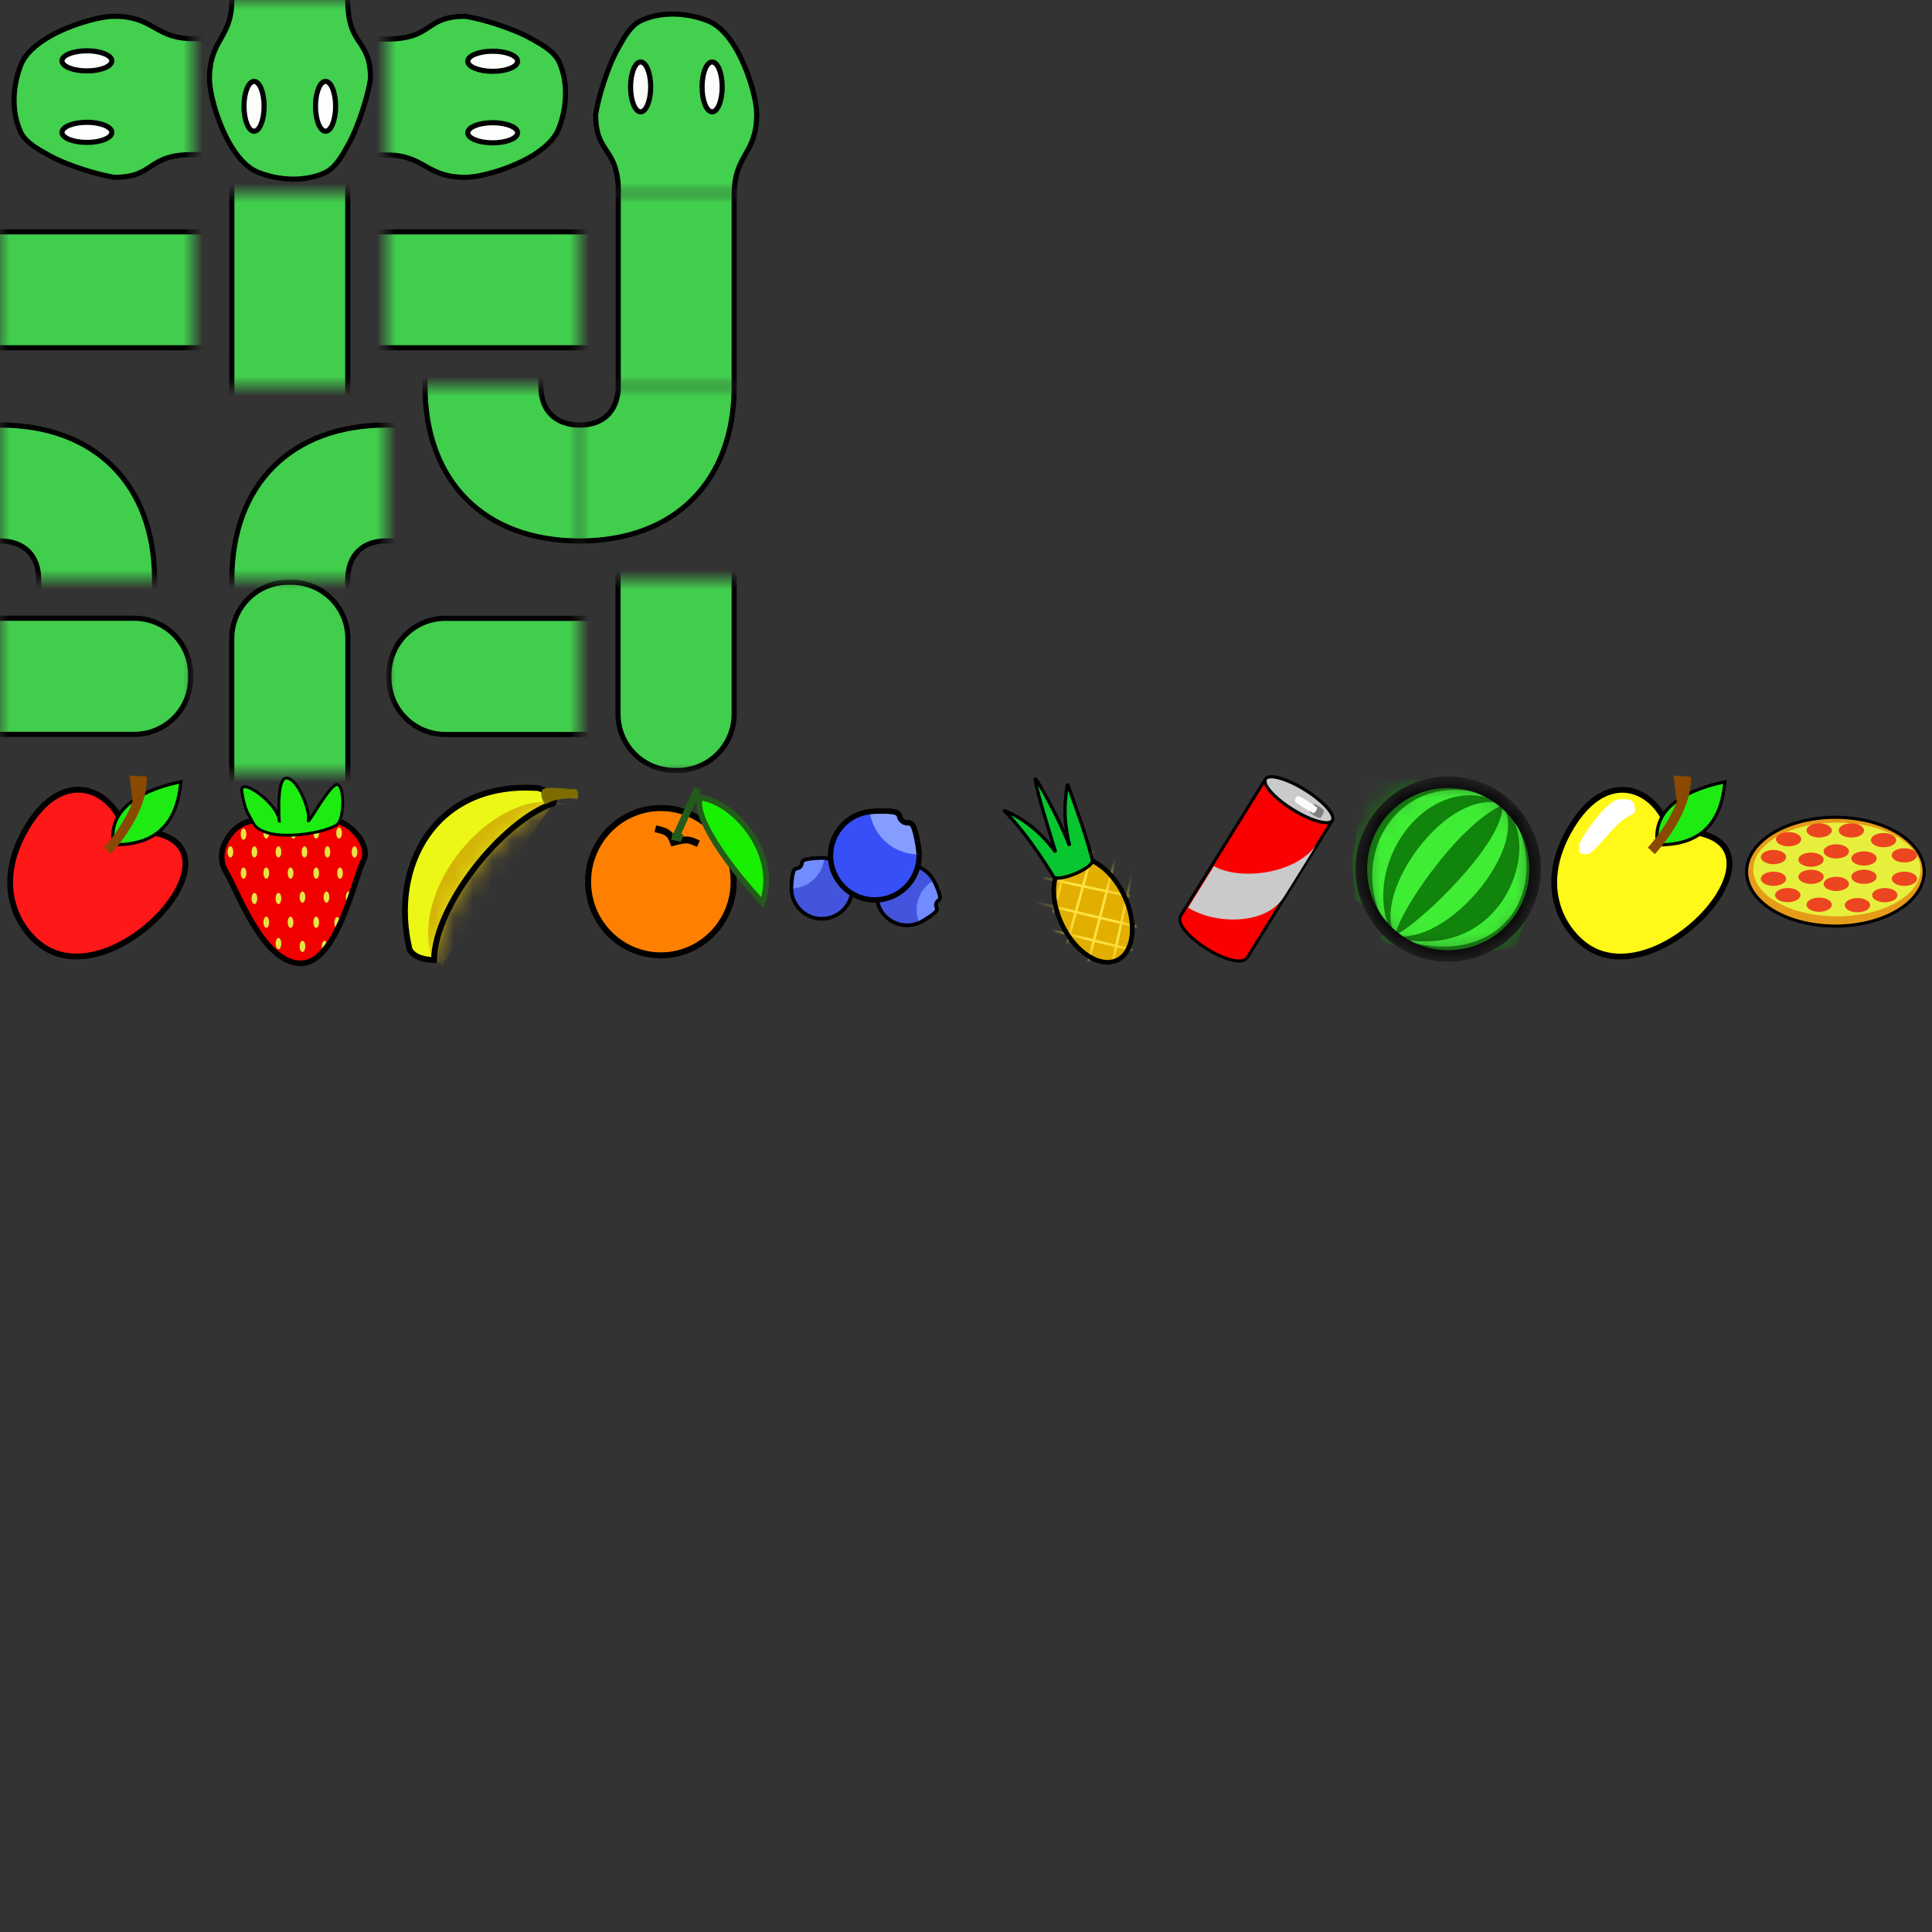 <?xml version="1.0" encoding="UTF-8" standalone="no"?>
<!-- Created with Inkscape (http://www.inkscape.org/) -->

<svg
   width="100"
   height="100"
   viewBox="0 0 100 100"
   version="1.1"
   id="svg1"
   inkscape:version="1.3 (0e150ed6c4, 2023-07-21)"
   sodipodi:docname="snake.svg"
   xmlns:inkscape="http://www.inkscape.org/namespaces/inkscape"
   xmlns:sodipodi="http://sodipodi.sourceforge.net/DTD/sodipodi-0.dtd"
   xmlns="http://www.w3.org/2000/svg"
   xmlns:svg="http://www.w3.org/2000/svg">
  <rect x="0" y="0" width="100" height="100" fill="#333333" stroke="none"/>
  <sodipodi:namedview
     id="namedview1"
     pagecolor="#ffffff"
     bordercolor="#000000"
     borderopacity="0.25"
     inkscape:showpageshadow="2"
     inkscape:pageopacity="0.0"
     inkscape:pagecheckerboard="0"
     inkscape:deskcolor="#d1d1d1"
     inkscape:document-units="px"
     showguides="true"
     inkscape:lockguides="true"
     inkscape:zoom="45.254834"
     inkscape:cx="26.361825"
     inkscape:cy="46.680096"
     inkscape:window-width="1920"
     inkscape:window-height="1001"
     inkscape:window-x="-9"
     inkscape:window-y="-9"
     inkscape:window-maximized="1"
     inkscape:current-layer="layer7">
    <sodipodi:guide
       position="0,60"
       orientation="0,1"
       id="guide1"
       inkscape:locked="true"
       inkscape:label=""
       inkscape:color="rgb(0,134,229)" />
    <sodipodi:guide
       position="0,50"
       orientation="0,1"
       id="guide2"
       inkscape:locked="true"
       inkscape:label=""
       inkscape:color="rgb(0,134,229)" />
    <sodipodi:guide
       position="10,100"
       orientation="-1,0"
       id="guide3"
       inkscape:locked="true"
       inkscape:label=""
       inkscape:color="rgb(0,134,229)" />
    <sodipodi:guide
       position="0,90"
       orientation="0,1"
       id="guide4"
       inkscape:label=""
       inkscape:locked="true"
       inkscape:color="rgb(0,134,229)" />
    <sodipodi:guide
       position="0,80"
       orientation="0,1"
       id="guide5"
       inkscape:label=""
       inkscape:locked="true"
       inkscape:color="rgb(0,134,229)" />
    <sodipodi:guide
       position="0,70"
       orientation="0,1"
       id="guide6"
       inkscape:label=""
       inkscape:locked="true"
       inkscape:color="rgb(0,134,229)" />
    <sodipodi:guide
       position="20,100"
       orientation="-1,0"
       id="guide7"
       inkscape:label=""
       inkscape:locked="true"
       inkscape:color="rgb(0,134,229)" />
    <sodipodi:guide
       position="30,100"
       orientation="-1,0"
       id="guide8"
       inkscape:label=""
       inkscape:locked="true"
       inkscape:color="rgb(0,134,229)" />
    <sodipodi:guide
       position="40,100"
       orientation="-1,0"
       id="guide9"
       inkscape:label=""
       inkscape:locked="true"
       inkscape:color="rgb(0,134,229)" />
    <sodipodi:guide
       position="60,100"
       orientation="-1,0"
       id="guide13"
       inkscape:label=""
       inkscape:locked="true"
       inkscape:color="rgb(0,134,229)" />
    <sodipodi:guide
       position="50,100"
       orientation="-1,0"
       id="guide14"
       inkscape:label=""
       inkscape:locked="true"
       inkscape:color="rgb(0,134,229)" />
    <sodipodi:guide
       position="70,100"
       orientation="-1,0"
       id="guide15"
       inkscape:label=""
       inkscape:locked="true"
       inkscape:color="rgb(0,134,229)" />
    <sodipodi:guide
       position="80,100"
       orientation="-1,0"
       id="guide16"
       inkscape:label=""
       inkscape:locked="true"
       inkscape:color="rgb(0,134,229)" />
    <sodipodi:guide
       position="90,100"
       orientation="-1,0"
       id="guide17"
       inkscape:label=""
       inkscape:locked="true"
       inkscape:color="rgb(0,134,229)" />
  </sodipodi:namedview>
  <defs
     id="defs1">
    <clipPath
       clipPathUnits="userSpaceOnUse"
       id="clipPath52">
      <path
         id="path52"
         style="stroke-width:0.1;stroke-linecap:square;paint-order:markers fill stroke;stop-color:#000000"
         d="m -880.828,-187.298 h 1640.84 v 73.282 h -1640.84 z" />
    </clipPath>
    <mask
       maskUnits="userSpaceOnUse"
       id="mask13">
      <g
         inkscape:groupmode="layer"
         id="g14"
         inkscape:label="Head0Mask">
        <rect
           style="fill:#fbfefb;fill-opacity:1;stroke:none;stroke-width:0.265"
           id="rect14"
           width="10"
           height="10"
           x="0"
           y="0" />
      </g>
    </mask>
    <mask
       maskUnits="userSpaceOnUse"
       id="mask16">
      <g
         inkscape:groupmode="layer"
         id="g17"
         inkscape:label="Body1Mask">
        <rect
           style="fill:#ffffff;fill-opacity:0.992;stroke:none;stroke-width:0.265;stroke-opacity:1"
           id="rect17"
           width="10"
           height="10"
           x="10"
           y="2.3706056e-07"
           ry="0.033" />
      </g>
    </mask>
    <mask
       maskUnits="userSpaceOnUse"
       id="mask19">
      <g
         inkscape:groupmode="layer"
         id="g20"
         inkscape:label="Tail1Mask">
        <rect
           style="fill:#ffffff;fill-opacity:0.992;stroke:none;stroke-width:0.265;stroke-opacity:1"
           id="rect20"
           width="10"
           height="10"
           x="20"
           y="2.3706056e-07"
           ry="0" />
      </g>
    </mask>
    <mask
       maskUnits="userSpaceOnUse"
       id="mask25">
      <g
         inkscape:groupmode="layer"
         id="g26"
         inkscape:label="Turn0Mask">
        <rect
           style="fill:#ffffff;fill-opacity:0.984;stroke:none;stroke-width:0.265;stroke-opacity:1"
           id="rect26"
           width="10"
           height="10"
           x="10"
           y="2.3706056e-07" />
      </g>
    </mask>
    <mask
       maskUnits="userSpaceOnUse"
       id="mask13-4">
      <g
         inkscape:groupmode="layer"
         id="g14-1"
         inkscape:label="Head0Mask">
        <rect
           style="fill:#fbfefb;fill-opacity:1;stroke:none;stroke-width:0.265"
           id="rect14-9"
           width="10"
           height="10"
           x="0"
           y="0" />
      </g>
    </mask>
    <mask
       maskUnits="userSpaceOnUse"
       id="mask13-4-4">
      <g
         inkscape:groupmode="layer"
         id="g14-1-7"
         inkscape:label="Head0Mask">
        <rect
           style="fill:#fbfefb;fill-opacity:1;stroke:none;stroke-width:0.265"
           id="rect14-9-5"
           width="10"
           height="10"
           x="0"
           y="0" />
      </g>
    </mask>
    <mask
       maskUnits="userSpaceOnUse"
       id="mask13-4-4-4">
      <g
         inkscape:groupmode="layer"
         id="g14-1-7-3"
         inkscape:label="Head0Mask">
        <rect
           style="fill:#fbfefb;fill-opacity:1;stroke:none;stroke-width:0.265"
           id="rect14-9-5-2"
           width="10"
           height="10"
           x="0"
           y="0" />
      </g>
    </mask>
    <mask
       maskUnits="userSpaceOnUse"
       id="mask16-6">
      <g
         inkscape:groupmode="layer"
         id="g17-6"
         inkscape:label="Body1Mask">
        <rect
           style="fill:#ffffff;fill-opacity:0.992;stroke:none;stroke-width:0.265;stroke-opacity:1"
           id="rect17-0"
           width="10"
           height="10"
           x="10"
           y="2.3706056e-07"
           ry="0.033" />
      </g>
    </mask>
    <mask
       maskUnits="userSpaceOnUse"
       id="mask16-6-9">
      <g
         inkscape:groupmode="layer"
         id="g17-6-3"
         inkscape:label="Body1Mask">
        <rect
           style="fill:#ffffff;fill-opacity:0.992;stroke:none;stroke-width:0.265;stroke-opacity:1"
           id="rect17-0-1"
           width="10"
           height="10"
           x="10"
           y="2.3706056e-07"
           ry="0.033" />
      </g>
    </mask>
    <mask
       maskUnits="userSpaceOnUse"
       id="mask16-6-9-8">
      <g
         inkscape:groupmode="layer"
         id="g17-6-3-4"
         inkscape:label="Body1Mask">
        <rect
           style="fill:#ffffff;fill-opacity:0.992;stroke:none;stroke-width:0.265;stroke-opacity:1"
           id="rect17-0-1-2"
           width="10"
           height="10"
           x="10"
           y="2.3706056e-07"
           ry="0.033" />
      </g>
    </mask>
    <mask
       maskUnits="userSpaceOnUse"
       id="mask25-7">
      <g
         inkscape:groupmode="layer"
         id="g26-6"
         inkscape:label="Turn0Mask">
        <rect
           style="fill:#ffffff;fill-opacity:0.984;stroke:none;stroke-width:0.265;stroke-opacity:1"
           id="rect26-1"
           width="10"
           height="10"
           x="10"
           y="2.3706056e-07" />
      </g>
    </mask>
    <mask
       maskUnits="userSpaceOnUse"
       id="mask25-3">
      <g
         inkscape:groupmode="layer"
         id="g26-1"
         inkscape:label="Turn0Mask">
        <rect
           style="fill:#ffffff;fill-opacity:0.984;stroke:none;stroke-width:0.265;stroke-opacity:1"
           id="rect26-3"
           width="10"
           height="10"
           x="10"
           y="2.3706056e-07" />
      </g>
    </mask>
    <mask
       maskUnits="userSpaceOnUse"
       id="mask25-6">
      <g
         inkscape:groupmode="layer"
         id="g26-5"
         inkscape:label="Turn0Mask">
        <rect
           style="fill:#ffffff;fill-opacity:0.984;stroke:none;stroke-width:0.265;stroke-opacity:1"
           id="rect26-4"
           width="10"
           height="10"
           x="10"
           y="2.3706056e-07" />
      </g>
    </mask>
    <mask
       maskUnits="userSpaceOnUse"
       id="mask19-2">
      <g
         inkscape:groupmode="layer"
         id="g20-5"
         inkscape:label="Tail1Mask">
        <rect
           style="fill:#ffffff;fill-opacity:0.992;stroke:none;stroke-width:0.265;stroke-opacity:1"
           id="rect20-7"
           width="10"
           height="10"
           x="20"
           y="2.3706056e-07"
           ry="0" />
      </g>
    </mask>
    <mask
       maskUnits="userSpaceOnUse"
       id="mask19-8">
      <g
         inkscape:groupmode="layer"
         id="g20-6"
         inkscape:label="Tail1Mask">
        <rect
           style="fill:#ffffff;fill-opacity:0.992;stroke:none;stroke-width:0.265;stroke-opacity:1"
           id="rect20-72"
           width="10"
           height="10"
           x="20"
           y="2.3706056e-07"
           ry="0" />
      </g>
    </mask>
    <mask
       maskUnits="userSpaceOnUse"
       id="mask19-0">
      <g
         inkscape:groupmode="layer"
         id="g20-7"
         inkscape:label="Tail1Mask">
        <rect
           style="fill:#ffffff;fill-opacity:0.992;stroke:none;stroke-width:0.265;stroke-opacity:1"
           id="rect20-5"
           width="10"
           height="10"
           x="20"
           y="2.3706056e-07"
           ry="0" />
      </g>
    </mask>
    <clipPath
       clipPathUnits="userSpaceOnUse"
       id="clipPath52-6">
      <path
         id="path52-1"
         style="stroke-width:0.1;stroke-linecap:square;paint-order:markers fill stroke;stop-color:#000000"
         d="m -880.828,-187.298 h 1640.84 v 73.282 h -1640.84 z" />
    </clipPath>
    <clipPath
       clipPathUnits="userSpaceOnUse"
       id="clipPath30">
      <path
         style="display:inline;fill:#000000;fill-opacity:1;stroke:none;stroke-width:0.15;stroke-dasharray:none;stroke-opacity:1"
         d="m 41.453,47.586 c 0.738,10e-7 1.304,-0.613 1.341,-1.238 0.033,-0.546 -1.052,-0.145 -1.052,-0.145 l -0.578,0.969 z"
         id="path30"
         sodipodi:nodetypes="csccc" />
    </clipPath>
    <clipPath
       clipPathUnits="userSpaceOnUse"
       id="clipPath30-3">
      <path
         style="display:inline;fill:#000000;fill-opacity:1;stroke:none;stroke-width:0.15;stroke-dasharray:none;stroke-opacity:1"
         d="m 41.453,47.586 c 0.738,10e-7 1.304,-0.613 1.341,-1.238 0.033,-0.546 -1.052,-0.145 -1.052,-0.145 l -0.578,0.969 z"
         id="path30-7"
         sodipodi:nodetypes="csccc" />
    </clipPath>
    <clipPath
       clipPathUnits="userSpaceOnUse"
       id="clipPath30-1">
      <path
         style="display:inline;fill:#000000;fill-opacity:1;stroke:none;stroke-width:0.15;stroke-dasharray:none;stroke-opacity:1"
         d="m 41.453,47.586 c 0.738,10e-7 1.304,-0.613 1.341,-1.238 0.033,-0.546 -1.052,-0.145 -1.052,-0.145 l -0.578,0.969 z"
         id="path30-9"
         sodipodi:nodetypes="csccc" />
    </clipPath>
    <clipPath
       clipPathUnits="userSpaceOnUse"
       id="clipPath30-5">
      <path
         style="display:inline;fill:#000000;fill-opacity:1;stroke:none;stroke-width:0.15;stroke-dasharray:none;stroke-opacity:1"
         d="m 41.453,47.586 c 0.738,10e-7 1.304,-0.613 1.341,-1.238 0.033,-0.546 -1.052,-0.145 -1.052,-0.145 l -0.578,0.969 z"
         id="path30-3"
         sodipodi:nodetypes="csccc" />
    </clipPath>
    <clipPath
       clipPathUnits="userSpaceOnUse"
       id="clipPath30-37">
      <path
         style="display:inline;fill:#000000;fill-opacity:1;stroke:none;stroke-width:0.15;stroke-dasharray:none;stroke-opacity:1"
         d="m 41.453,47.586 c 0.738,10e-7 1.304,-0.613 1.341,-1.238 0.033,-0.546 -1.052,-0.145 -1.052,-0.145 l -0.578,0.969 z"
         id="path30-0"
         sodipodi:nodetypes="csccc" />
    </clipPath>
    <clipPath
       clipPathUnits="userSpaceOnUse"
       id="clipPath30-5-7">
      <path
         style="display:inline;fill:#000000;fill-opacity:1;stroke:none;stroke-width:0.15;stroke-dasharray:none;stroke-opacity:1"
         d="m 41.453,47.586 c 0.738,10e-7 1.304,-0.613 1.341,-1.238 0.033,-0.546 -1.052,-0.145 -1.052,-0.145 l -0.578,0.969 z"
         id="path30-3-9"
         sodipodi:nodetypes="csccc" />
    </clipPath>
    <clipPath
       clipPathUnits="userSpaceOnUse"
       id="clipPath30-37-2">
      <path
         style="display:inline;fill:#000000;fill-opacity:1;stroke:none;stroke-width:0.15;stroke-dasharray:none;stroke-opacity:1"
         d="m 41.453,47.586 c 0.738,10e-7 1.304,-0.613 1.341,-1.238 0.033,-0.546 -1.052,-0.145 -1.052,-0.145 l -0.578,0.969 z"
         id="path30-0-2"
         sodipodi:nodetypes="csccc" />
    </clipPath>
    <clipPath
       clipPathUnits="userSpaceOnUse"
       id="clipPath30-5-4">
      <path
         style="display:inline;fill:#000000;fill-opacity:1;stroke:none;stroke-width:0.15;stroke-dasharray:none;stroke-opacity:1"
         d="m 41.453,47.586 c 0.738,10e-7 1.304,-0.613 1.341,-1.238 0.033,-0.546 -1.052,-0.145 -1.052,-0.145 l -0.578,0.969 z"
         id="path30-3-0"
         sodipodi:nodetypes="csccc" />
    </clipPath>
    <clipPath
       clipPathUnits="userSpaceOnUse"
       id="clipPath30-37-2-9">
      <path
         style="display:inline;fill:#000000;fill-opacity:1;stroke:none;stroke-width:0.15;stroke-dasharray:none;stroke-opacity:1"
         d="m 41.453,47.586 c 0.738,10e-7 1.304,-0.613 1.341,-1.238 0.033,-0.546 -1.052,-0.145 -1.052,-0.145 l -0.578,0.969 z"
         id="path30-0-2-7"
         sodipodi:nodetypes="csccc" />
    </clipPath>
    <clipPath
       clipPathUnits="userSpaceOnUse"
       id="clipPath30-37-2-9-7">
      <path
         style="display:inline;fill:#000000;fill-opacity:1;stroke:none;stroke-width:0.15;stroke-dasharray:none;stroke-opacity:1"
         d="m 41.453,47.586 c 0.738,10e-7 1.304,-0.613 1.341,-1.238 0.033,-0.546 -1.052,-0.145 -1.052,-0.145 l -0.578,0.969 z"
         id="path30-0-2-7-4"
         sodipodi:nodetypes="csccc" />
    </clipPath>
    <mask
       maskUnits="userSpaceOnUse"
       id="mask71">
      <g
         inkscape:groupmode="layer"
         id="g71"
         inkscape:label="Fruit1Mask">
        <circle
           style="fill:#ffffff;fill-opacity:0.984;stroke:#000000;stroke-width:0.3;stroke-dasharray:none"
           id="circle71"
           cx="15"
           cy="45.192"
           r="4.497" />
      </g>
    </mask>
    <mask
       maskUnits="userSpaceOnUse"
       id="mask21">
      <ellipse
         style="display:inline;fill:#ffffff;fill-opacity:1;stroke:none;stroke-width:0.28;stroke-dasharray:none;stroke-opacity:1"
         id="ellipse21"
         cx="30.161"
         cy="66.308"
         rx="2.05"
         ry="3.333"
         transform="rotate(-25.791)"
         inkscape:label="mask" />
    </mask>
    <mask
       maskUnits="userSpaceOnUse"
       id="mask32">
      <path
         style="fill:#ffffff;fill-opacity:1;stroke:none;stroke-width:0.3;stroke-dasharray:none;stroke-opacity:1"
         d="m 22.505,49.707 c -0.445,0 -1.039,-0.126 -1.263,-0.544 -1.081,-4.009 1.04,-8.322 6.471,-8.363 0.465,-0.058 1.151,0.616 0.968,0.795 -2.719,0.936 -6.132,5.345 -6.175,8.112 z"
         id="path32"
         sodipodi:nodetypes="ccccc"
         inkscape:label="mask" />
    </mask>
  </defs>
  <g
     id="layer1"
     inkscape:label="Head0"
     inkscape:groupmode="layer"
     mask="url(#mask13)"
     style="display:inline">
    <path
       style="fill:#42d04e;fill-opacity:1;stroke:#000000;stroke-width:0.265"
       d="m 10,8 c -2.464,0 -1.937,1.178 -4.08,1.178 C 5.15,9.064 3.523,8.599 2.464,8 1.93,7.698 1.314,7.37 1.058,6.813 0.576,5.761 0.653,4.412 1.091,3.34 1.326,2.766 1.857,2.33 2.382,2 3.433,1.341 5.084,0.843 5.92,0.843 7.983,0.843 7.997,2 10,2 h 10 v 6 z"
       id="path11"
       sodipodi:nodetypes="ccaaaaccccc" />
    <ellipse
       style="fill:#fbfefb;fill-opacity:1;stroke:#000000;stroke-width:0.265"
       id="path12"
       cx="4.498"
       cy="3.15"
       rx="1.29"
       ry="0.521"
       inkscape:label="path12" />
    <ellipse
       style="fill:#fbfefb;fill-opacity:1;stroke:#000000;stroke-width:0.265"
       id="path12-2"
       cx="4.498"
       cy="6.851"
       rx="1.29"
       ry="0.521"
       inkscape:label="path12" />
  </g>
  <g
     id="layer1-5"
     inkscape:label="Head1"
     inkscape:groupmode="layer"
     mask="url(#mask13-4)"
     style="display:inline"
     transform="rotate(-90,10,1.9986573e-7)">
    <path
       style="fill:#42d04e;fill-opacity:1;stroke:#000000;stroke-width:0.265"
       d="m 10,8 c -2.464,0 -1.937,1.178 -4.08,1.178 C 5.15,9.064 3.523,8.599 2.464,8 1.93,7.698 1.314,7.37 1.058,6.813 0.576,5.761 0.653,4.412 1.091,3.34 1.326,2.766 1.857,2.33 2.382,2 3.433,1.341 5.084,0.843 5.92,0.843 7.983,0.843 7.997,2 10,2 h 10 v 6 z"
       id="path11-5"
       sodipodi:nodetypes="ccaaaaccccc" />
    <ellipse
       style="fill:#fbfefb;fill-opacity:1;stroke:#000000;stroke-width:0.265"
       id="path12-8"
       cx="4.498"
       cy="3.15"
       rx="1.29"
       ry="0.521"
       inkscape:label="path12" />
    <ellipse
       style="fill:#fbfefb;fill-opacity:1;stroke:#000000;stroke-width:0.265"
       id="path12-2-7"
       cx="4.498"
       cy="6.851"
       rx="1.29"
       ry="0.521"
       inkscape:label="path12" />
  </g>
  <g
     id="layer1-5-9"
     inkscape:label="Head2"
     inkscape:groupmode="layer"
     mask="url(#mask13-4-4)"
     style="display:inline"
     transform="rotate(180,15,5.011)">
    <path
       style="fill:#42d04e;fill-opacity:1;stroke:#000000;stroke-width:0.265"
       d="m 10,8 c -2.464,0 -1.937,1.178 -4.08,1.178 C 5.15,9.064 3.523,8.599 2.464,8 1.93,7.698 1.314,7.37 1.058,6.813 0.576,5.761 0.653,4.412 1.091,3.34 1.326,2.766 1.857,2.33 2.382,2 3.433,1.341 5.084,0.843 5.92,0.843 7.983,0.843 7.997,2 10,2 h 10 v 6 z"
       id="path11-5-9"
       sodipodi:nodetypes="ccaaaaccccc" />
    <ellipse
       style="fill:#fbfefb;fill-opacity:1;stroke:#000000;stroke-width:0.265"
       id="path12-8-1"
       cx="4.498"
       cy="3.15"
       rx="1.29"
       ry="0.521"
       inkscape:label="path12" />
    <ellipse
       style="fill:#fbfefb;fill-opacity:1;stroke:#000000;stroke-width:0.265"
       id="path12-2-7-3"
       cx="4.498"
       cy="6.851"
       rx="1.29"
       ry="0.521"
       inkscape:label="path12" />
  </g>
  <g
     id="layer1-5-9-3"
     inkscape:label="Head3"
     inkscape:groupmode="layer"
     mask="url(#mask13-4-4-4)"
     style="display:inline"
     transform="rotate(90,20.005,20.005)">
    <path
       style="fill:#42d04e;fill-opacity:1;stroke:#000000;stroke-width:0.265"
       d="m 10,8 c -2.464,0 -1.937,1.178 -4.08,1.178 C 5.15,9.064 3.523,8.599 2.464,8 1.93,7.698 1.314,7.37 1.058,6.813 0.576,5.761 0.653,4.412 1.091,3.34 1.326,2.766 1.857,2.33 2.382,2 3.433,1.341 5.084,0.843 5.92,0.843 7.983,0.843 7.997,2 10,2 h 10 v 6 z"
       id="path11-5-9-8"
       sodipodi:nodetypes="ccaaaaccccc" />
    <ellipse
       style="fill:#fbfefb;fill-opacity:1;stroke:#000000;stroke-width:0.265"
       id="path12-8-1-3"
       cx="4.498"
       cy="3.15"
       rx="1.29"
       ry="0.521"
       inkscape:label="path12" />
    <ellipse
       style="fill:#fbfefb;fill-opacity:1;stroke:#000000;stroke-width:0.265"
       id="path12-2-7-3-1"
       cx="4.498"
       cy="6.851"
       rx="1.29"
       ry="0.521"
       inkscape:label="path12" />
  </g>
  <g
     inkscape:groupmode="layer"
     id="layer8"
     inkscape:label="Turn0"
     mask="url(#mask25)"
     transform="translate(-10,20)">
    <path
       style="fill:#41d04d;fill-opacity:1;stroke:#000000;stroke-width:0.265;stroke-opacity:1"
       d="m 10,8 c 1.257,0 2.017,0.776 2,2 0,1.029 0,2 0,2 h 6 V 10 C 18,5.068 14.911,2 10,2 H 5.92 l -3e-7,6.021 c 0,0 2.906,-0.021 4.08,-0.021 z"
       id="path25"
       sodipodi:nodetypes="ccccccccc" />
  </g>
  <g
     inkscape:groupmode="layer"
     id="layer8-1"
     inkscape:label="Turn1"
     mask="url(#mask25-7)"
     transform="rotate(-90,25,15)">
    <path
       style="fill:#41d04d;fill-opacity:1;stroke:#000000;stroke-width:0.265;stroke-opacity:1"
       d="m 10,8 c 1.257,0 2.017,0.776 2,2 0,1.029 0,2 0,2 h 6 V 10 C 18,5.068 14.911,2 10,2 H 5.92 l -3e-7,6.021 c 0,0 2.906,-0.021 4.08,-0.021 z"
       id="path25-1"
       sodipodi:nodetypes="ccccccccc" />
  </g>
  <g
     inkscape:groupmode="layer"
     id="layer8-7"
     inkscape:label="Turn2"
     mask="url(#mask25-3)"
     transform="rotate(180,20,15)"
     style="display:inline">
    <path
       style="fill:#41d04d;fill-opacity:1;stroke:#000000;stroke-width:0.265;stroke-opacity:1"
       d="m 10,8 c 1.257,0 2.017,0.776 2,2 0,1.029 0,2 0,2 h 6 V 10 C 18,5.068 14.911,2 10,2 H 5.92 l -3e-7,6.021 c 0,0 2.906,-0.021 4.08,-0.021 z"
       id="path25-8"
       sodipodi:nodetypes="ccccccccc" />
  </g>
  <g
     inkscape:groupmode="layer"
     id="layer8-5"
     inkscape:label="Turn3"
     mask="url(#mask25-6)"
     transform="rotate(90,15,25)"
     style="display:inline">
    <path
       style="fill:#41d04d;fill-opacity:0.999;stroke:#000000;stroke-width:0.265;stroke-opacity:1"
       d="m 10,8 c 1.257,0 2.017,0.776 2,2 0,1.029 0,2 0,2 h 6 V 10 C 18,5.068 14.911,2 10,2 H 5.92 l -3e-7,6.021 c 0,0 2.906,-0.021 4.08,-0.021 z"
       id="path25-89"
       sodipodi:nodetypes="ccccccccc" />
  </g>
  <g
     inkscape:groupmode="layer"
     id="layer4"
     inkscape:label="Body0"
     mask="url(#mask16)"
     transform="translate(-10,10)"
     style="display:inline">
    <rect
       style="fill:#42d04e;fill-opacity:0.999;stroke:#000000;stroke-width:0.265;stroke-opacity:1"
       id="rect15"
       width="17.433"
       height="6"
       x="3.418"
       y="2" />
  </g>
  <g
     inkscape:groupmode="layer"
     id="layer4-2"
     inkscape:label="Body1"
     mask="url(#mask16-6)"
     transform="rotate(90,10,10)"
     style="display:inline">
    <rect
       style="fill:#42d04e;fill-opacity:1;stroke:#000000;stroke-width:0.265;stroke-opacity:1"
       id="rect15-0"
       width="17.433"
       height="6"
       x="3.418"
       y="2" />
  </g>
  <g
     inkscape:groupmode="layer"
     id="layer4-2-3"
     inkscape:label="Body2"
     mask="url(#mask16-6-9)"
     transform="translate(10,10)"
     style="display:inline">
    <rect
       style="fill:#42d04e;fill-opacity:1;stroke:#000000;stroke-width:0.265;stroke-opacity:1"
       id="rect15-0-4"
       width="17.433"
       height="6"
       x="3.418"
       y="2" />
  </g>
  <g
     inkscape:groupmode="layer"
     id="layer4-2-3-0"
     inkscape:label="Body3"
     mask="url(#mask16-6-9-8)"
     transform="rotate(90,20,20)"
     style="display:inline">
    <rect
       style="fill:#42d04e;fill-opacity:1;stroke:#000000;stroke-width:0.265;stroke-opacity:1"
       id="rect15-0-4-3"
       width="17.433"
       height="6"
       x="3.418"
       y="2" />
  </g>
  <g
     inkscape:groupmode="layer"
     id="layer6"
     inkscape:label="Tail0"
     mask="url(#mask19)"
     transform="translate(-20,30)"
     style="display:inline">
    <path
       id="rect18"
       style="fill:#42d04e;fill-opacity:1;stroke:#000000;stroke-width:0.265"
       d="m 19.259,2 h 7.684 c 1.621,0 2.926,1.305 2.926,2.926 v 0.159 c 0,1.621 -1.305,2.926 -2.926,2.926 h -7.684 c -1.621,0 -2.926,-1.305 -2.926,-2.926 V 4.926 c 0,-1.621 1.305,-2.926 2.926,-2.926 z" />
  </g>
  <g
     inkscape:groupmode="layer"
     id="layer6-9"
     inkscape:label="Tail1"
     mask="url(#mask19-2)"
     transform="rotate(-90,35,25.005)"
     style="display:inline">
    <path
       id="rect18-2"
       style="fill:#42d04e;fill-opacity:1;stroke:#000000;stroke-width:0.265"
       d="m 19.259,2 h 7.684 c 1.621,0 2.926,1.305 2.926,2.926 v 0.159 c 0,1.621 -1.305,2.926 -2.926,2.926 h -7.684 c -1.621,0 -2.926,-1.305 -2.926,-2.926 V 4.926 c 0,-1.621 1.305,-2.926 2.926,-2.926 z" />
  </g>
  <g
     inkscape:groupmode="layer"
     id="layer6-2"
     inkscape:label="Tail2"
     mask="url(#mask19-8)"
     transform="rotate(180,25,20.008)"
     style="display:inline">
    <path
       id="rect18-26"
       style="fill:#42d04e;fill-opacity:1;stroke:#000000;stroke-width:0.265"
       d="m 19.259,2 h 7.684 c 1.621,0 2.926,1.305 2.926,2.926 v 0.159 c 0,1.621 -1.305,2.926 -2.926,2.926 h -7.684 c -1.621,0 -2.926,-1.305 -2.926,-2.926 V 4.926 c 0,-1.621 1.305,-2.926 2.926,-2.926 z" />
  </g>
  <g
     inkscape:groupmode="layer"
     id="layer6-5"
     inkscape:label="Tail3"
     mask="url(#mask19-0)"
     transform="rotate(90,14.995,25.005)"
     style="display:inline">
    <path
       id="rect18-27"
       style="fill:#42d04e;fill-opacity:1;stroke:#000000;stroke-width:0.265"
       d="m 19.259,2 h 7.684 c 1.621,0 2.926,1.305 2.926,2.926 v 0.159 c 0,1.621 -1.305,2.926 -2.926,2.926 h -7.684 c -1.621,0 -2.926,-1.305 -2.926,-2.926 V 4.926 c 0,-1.621 1.305,-2.926 2.926,-2.926 z" />
  </g>
  <g
     inkscape:groupmode="layer"
     id="layer2"
     inkscape:label="Fruit0">
    <path
       style="display:inline;fill:#ff1818;fill-opacity:1;stroke:#000000;stroke-width:0.3;stroke-dasharray:none;stroke-opacity:1"
       d="M 26.484,13.016 C 25.828,10.812 23.281,9.656 21.391,12.828 19.5,16 21.112,18.343 22.382,19.094 c 4.056,2.398 11.433,-6.411 4.102,-6.078 z"
       id="path3"
       transform="translate(-20,30)"
       sodipodi:nodetypes="cssc" />
    <path
       style="display:inline;fill:#1eeb12;fill-opacity:1;stroke:#000000;stroke-width:0.164;stroke-dasharray:none;stroke-opacity:1"
       d="M 5.874,43.721 C 5.487,41.43 8.278,40.684 9.365,40.464 9.245,41.523 8.916,43.783 5.874,43.721 Z"
       id="path5"
       sodipodi:nodetypes="ccc" />
    <path
       style="fill:none;fill-opacity:0.984;stroke:#8a4900;stroke-width:0.5;stroke-dasharray:none;stroke-opacity:1"
       d="m 5.554,44.034 c 0,0 1.729,-1.834 1.795,-3.602 l -0.362,-0.025 0.134,1.135"
       id="path4"
       sodipodi:nodetypes="cccc" />
  </g>
  <g
     inkscape:groupmode="layer"
     id="layer10"
     inkscape:label="Fruit1">
    <path
       style="fill:#f20000;fill-opacity:1;stroke:none;stroke-width:0.288;stroke-dasharray:none;stroke-opacity:1"
       d="m 13.038,42.5 c 0.941,-0.03 2.908,-0.056 3.869,-0.104 1.149,-0.057 2.334,1.367 1.896,2.162 -0.425,0.772 -1.35,5.391 -3.292,5.303 -1.942,-0.089 -3.201,-3.715 -3.838,-4.782 -0.637,-1.066 0.394,-2.491 1.365,-2.579 z"
       id="path17-2"
       sodipodi:nodetypes="cssssc"
       inkscape:label="back" />
    <g
       id="g31"
       inkscape:label="seeds">
      <ellipse
         style="fill:#e7e644;fill-opacity:0.984;stroke:none;stroke-width:0.139;stroke-dasharray:none;stroke-opacity:1"
         id="path22"
         cx="15.039"
         cy="45.192"
         rx="0.147"
         ry="0.291" />
      <ellipse
         style="fill:#e7e644;fill-opacity:0.984;stroke:none;stroke-width:0.139;stroke-dasharray:none;stroke-opacity:1"
         id="path22-6"
         cx="16.368"
         cy="45.192"
         rx="0.147"
         ry="0.291" />
      <ellipse
         style="fill:#e7e644;fill-opacity:0.984;stroke:none;stroke-width:0.139;stroke-dasharray:none;stroke-opacity:1"
         id="path22-1"
         cx="13.783"
         cy="45.192"
         rx="0.147"
         ry="0.291" />
      <ellipse
         style="fill:#e7e644;fill-opacity:0.984;stroke:none;stroke-width:0.139;stroke-dasharray:none;stroke-opacity:1"
         id="path22-11"
         cx="17.6"
         cy="45.192"
         rx="0.147"
         ry="0.291" />
      <ellipse
         style="fill:#e7e644;fill-opacity:0.984;stroke:none;stroke-width:0.139;stroke-dasharray:none;stroke-opacity:1"
         id="path22-19"
         cx="12.606"
         cy="45.192"
         rx="0.147"
         ry="0.291" />
      <ellipse
         style="fill:#e7e644;fill-opacity:0.984;stroke:none;stroke-width:0.139;stroke-dasharray:none;stroke-opacity:1"
         id="path22-8"
         cx="13.169"
         cy="44.095"
         rx="0.147"
         ry="0.291" />
      <ellipse
         style="fill:#e7e644;fill-opacity:0.984;stroke:none;stroke-width:0.139;stroke-dasharray:none;stroke-opacity:1"
         id="path22-4"
         cx="14.413"
         cy="44.095"
         rx="0.147"
         ry="0.291" />
      <ellipse
         style="fill:#e7e644;fill-opacity:0.984;stroke:none;stroke-width:0.139;stroke-dasharray:none;stroke-opacity:1"
         id="path22-3"
         cx="15.76"
         cy="44.095"
         rx="0.147"
         ry="0.291" />
      <ellipse
         style="fill:#e7e644;fill-opacity:0.984;stroke:none;stroke-width:0.139;stroke-dasharray:none;stroke-opacity:1"
         id="path22-9"
         cx="16.948"
         cy="44.095"
         rx="0.147"
         ry="0.291" />
      <ellipse
         style="fill:#e7e644;fill-opacity:0.984;stroke:none;stroke-width:0.139;stroke-dasharray:none;stroke-opacity:1"
         id="path22-7"
         cx="18.351"
         cy="44.095"
         rx="0.147"
         ry="0.291" />
      <ellipse
         style="fill:#e7e644;fill-opacity:0.984;stroke:none;stroke-width:0.139;stroke-dasharray:none;stroke-opacity:1"
         id="path22-10"
         cx="11.926"
         cy="44.095"
         rx="0.147"
         ry="0.291" />
      <ellipse
         style="fill:#e7e644;fill-opacity:0.984;stroke:none;stroke-width:0.139;stroke-dasharray:none;stroke-opacity:1"
         id="path22-84"
         cx="13.169"
         cy="46.506"
         rx="0.147"
         ry="0.291" />
      <ellipse
         style="fill:#e7e644;fill-opacity:0.984;stroke:none;stroke-width:0.139;stroke-dasharray:none;stroke-opacity:1"
         id="path22-16"
         cx="14.413"
         cy="46.506"
         rx="0.147"
         ry="0.291" />
      <ellipse
         style="fill:#e7e644;fill-opacity:0.984;stroke:none;stroke-width:0.139;stroke-dasharray:none;stroke-opacity:1"
         id="path22-94"
         cx="15.656"
         cy="46.434"
         rx="0.147"
         ry="0.291" />
      <ellipse
         style="fill:#e7e644;fill-opacity:0.984;stroke:none;stroke-width:0.139;stroke-dasharray:none;stroke-opacity:1"
         id="path22-36"
         cx="16.899"
         cy="46.434"
         rx="0.147"
         ry="0.291" />
      <ellipse
         style="fill:#e7e644;fill-opacity:0.984;stroke:none;stroke-width:0.139;stroke-dasharray:none;stroke-opacity:1"
         id="path22-81"
         cx="13.783"
         cy="47.736"
         rx="0.147"
         ry="0.291" />
      <ellipse
         style="fill:#e7e644;fill-opacity:0.984;stroke:none;stroke-width:0.139;stroke-dasharray:none;stroke-opacity:1"
         id="path22-86"
         cx="15.039"
         cy="47.736"
         rx="0.147"
         ry="0.291" />
      <ellipse
         style="fill:#e7e644;fill-opacity:0.984;stroke:none;stroke-width:0.139;stroke-dasharray:none;stroke-opacity:1"
         id="path22-70"
         cx="16.368"
         cy="47.736"
         rx="0.147"
         ry="0.291" />
      <ellipse
         style="fill:#e7e644;fill-opacity:0.984;stroke:none;stroke-width:0.139;stroke-dasharray:none;stroke-opacity:1"
         id="path22-77"
         cx="15.656"
         cy="48.986"
         rx="0.147"
         ry="0.291" />
      <ellipse
         style="fill:#e7e644;fill-opacity:0.984;stroke:none;stroke-width:0.139;stroke-dasharray:none;stroke-opacity:1"
         id="path22-0"
         cx="14.413"
         cy="48.838"
         rx="0.147"
         ry="0.291" />
      <ellipse
         style="fill:#e7e644;fill-opacity:0.984;stroke:none;stroke-width:0.139;stroke-dasharray:none;stroke-opacity:1"
         id="path22-5"
         cx="12.606"
         cy="43.175"
         rx="0.147"
         ry="0.291" />
      <ellipse
         style="fill:#e7e644;fill-opacity:0.984;stroke:none;stroke-width:0.139;stroke-dasharray:none;stroke-opacity:1"
         id="path22-83"
         cx="13.783"
         cy="43.114"
         rx="0.147"
         ry="0.291" />
      <ellipse
         style="fill:#e7e644;fill-opacity:0.984;stroke:none;stroke-width:0.139;stroke-dasharray:none;stroke-opacity:1"
         id="path22-41"
         cx="15.186"
         cy="43.114"
         rx="0.147"
         ry="0.291" />
      <ellipse
         style="fill:#e7e644;fill-opacity:0.984;stroke:none;stroke-width:0.139;stroke-dasharray:none;stroke-opacity:1"
         id="path22-69"
         cx="16.368"
         cy="43.114"
         rx="0.147"
         ry="0.291" />
      <ellipse
         style="fill:#e7e644;fill-opacity:0.984;stroke:none;stroke-width:0.139;stroke-dasharray:none;stroke-opacity:1"
         id="path22-107"
         cx="17.551"
         cy="43.114"
         rx="0.147"
         ry="0.291" />
      <ellipse
         style="fill:#e7e644;fill-opacity:0.984;stroke:none;stroke-width:0.139;stroke-dasharray:none;stroke-opacity:1"
         id="path22-830"
         cx="18.048"
         cy="46.434"
         rx="0.147"
         ry="0.291" />
      <ellipse
         style="fill:#e7e644;fill-opacity:0.984;stroke:none;stroke-width:0.139;stroke-dasharray:none;stroke-opacity:1"
         id="path22-53"
         cx="17.453"
         cy="47.759"
         rx="0.147"
         ry="0.291" />
      <ellipse
         style="fill:#e7e644;fill-opacity:0.984;stroke:none;stroke-width:0.139;stroke-dasharray:none;stroke-opacity:1"
         id="path22-95"
         cx="16.801"
         cy="48.986"
         rx="0.147"
         ry="0.291" />
    </g>
    <path
       style="fill:none;fill-opacity:0.984;stroke:#000000;stroke-width:0.288;stroke-dasharray:none;stroke-opacity:1"
       d="m 13.038,42.5 c 0.941,-0.03 2.908,-0.056 3.869,-0.104 1.149,-0.057 2.334,1.367 1.896,2.162 -0.425,0.772 -1.35,5.391 -3.292,5.303 -1.942,-0.089 -3.201,-3.715 -3.838,-4.782 -0.637,-1.066 0.394,-2.491 1.365,-2.579 z"
       id="path17-2-9"
       sodipodi:nodetypes="cssssc"
       inkscape:label="outline" />
    <path
       style="fill:#1dec11;fill-opacity:1;stroke:#000000;stroke-width:0.15;stroke-dasharray:none;stroke-opacity:1"
       d="m 12.515,40.93 c -0.104,-0.745 1.852,0.647 1.93,1.507 0.078,0.86 -0.234,-2.161 0.375,-2.166 0.609,-0.005 1.25,1.743 1.141,2.166 -0.109,0.423 0.953,-1.585 1.406,-1.81 0.453,-0.225 0.493,1.554 0.133,1.998 -0.36,0.444 -3.502,1.063 -4.33,0.086 -0.302,-0.581 -0.507,-0.723 -0.655,-1.781 z"
       id="path18"
       sodipodi:nodetypes="sscssscs"
       inkscape:label="leaves" />
  </g>
  <g
     inkscape:groupmode="layer"
     id="layer7"
     inkscape:label="Fruit2">
    <path
       style="fill:#ecf715;fill-opacity:1;stroke:none;stroke-width:0.3;stroke-dasharray:none;stroke-opacity:1"
       d="m 22.463,49.689 c -0.445,0 -1.039,-0.126 -1.263,-0.544 -1.081,-4.009 1.04,-8.322 6.471,-8.363 0.465,-0.058 1.151,0.616 0.968,0.795 -2.719,0.936 -6.132,5.345 -6.175,8.112 z"
       id="path10"
       sodipodi:nodetypes="ccccc"
       inkscape:label="back" />
    <path
       style="display:inline;fill:#d3b307;fill-opacity:1;stroke:none;stroke-width:0.3;stroke-dasharray:none;stroke-opacity:1"
       d="m 22.336,49.604 c -1.087,-3.737 3.04,-8.443 6.261,-8.085 3.06,0.341 0.041,0.057 0.041,0.057 L 22.859,50 c -0.339,-0.169 0.723,0.35 -0.524,-0.396 z"
       id="path29"
       inkscape:label="shadow"
       mask="url(#mask32)"
       sodipodi:nodetypes="csccc" />
    <path
       style="display:inline;fill:none;fill-opacity:1;stroke:#000000;stroke-width:0.3;stroke-dasharray:none;stroke-opacity:1"
       d="m 22.463,49.689 c -0.445,0 -1.039,-0.126 -1.263,-0.544 -1.027,-4.28 1.278,-8.635 6.471,-8.363 0.465,-0.058 1.151,0.616 0.968,0.795 -2.646,0.917 -6.136,5.271 -6.175,8.112 z"
       id="path10-0"
       sodipodi:nodetypes="ccccc"
       inkscape:label="outline" />
    <path
       style="fill:#7e6c00;fill-opacity:1;stroke:none;stroke-width:0.6;stroke-dasharray:none"
       d="m 28.307,41.602 c 0.44,-0.305 1.381,-0.308 1.532,-0.243 0.14,-0.027 0.101,-0.542 -0.063,-0.51 -0.164,0.033 -1.356,-0.165 -1.632,-0.013 -0.239,0.014 -0.107,0.812 0.164,0.766 z"
       id="path13"
       sodipodi:nodetypes="ccccc" />
  </g>
  <g
     inkscape:groupmode="layer"
     id="layer9"
     inkscape:label="Fruit3">
    <ellipse
       style="fill:#ff8000;fill-opacity:1;stroke:#000000;stroke-width:0.311;stroke-dasharray:none;stroke-opacity:1"
       id="path23"
       cx="34.206"
       cy="45.637"
       rx="3.767"
       ry="3.812" />
    <path
       style="fill:#19f200;fill-opacity:0.984;stroke:#235b1b;stroke-width:0.295;stroke-dasharray:none;stroke-opacity:1"
       d="m 36.242,41.285 c 1.739,0.184 4.11,2.892 3.222,5.433 -1.818,-1.947 -3.598,-4.495 -3.222,-5.433 z"
       id="path26"
       sodipodi:nodetypes="ccc" />
    <path
       style="fill:none;fill-opacity:1;stroke:#000000;stroke-width:0.358;stroke-dasharray:none;stroke-opacity:1"
       d="m 33.919,42.897 c 0.504,0.114 0.761,0.169 0.938,0.699 0.713,-0.174 0.734,-0.176 1.295,0.074"
       id="path33"
       sodipodi:nodetypes="ccc" />
    <path
       style="fill:none;fill-opacity:0.984;stroke:#235b1b;stroke-width:0.375;stroke-dasharray:none;stroke-opacity:1"
       d="m 34.78,43.283 0.488,0.107 -0.231,-0.198 1.084,-2.385"
       id="path24"
       sodipodi:nodetypes="cccc" />
  </g>
  <g
     inkscape:groupmode="layer"
     id="layer11"
     inkscape:label="Fruit4"
     transform="matrix(1.535,0,0,1.535,-24.592,-28.769)">
    <g
       id="g30"
       inkscape:label="blueberry"
       transform="matrix(1.067,0,0,1.067,-2.389,-3.12)">
      <path
         id="path27"
         style="fill:#4255dc;fill-opacity:1;stroke:#000000;stroke-width:0.15"
         d="m 43.938,47.586 c 0,0.686 -0.556,1.242 -1.242,1.242 -0.686,0 -1.242,-0.556 -1.242,-1.242 0,-0.172 0.034,-0.563 0.097,-0.711 0.063,-0.149 0.154,-0.055 0.267,-0.167 0.112,-0.112 0.016,-0.216 0.164,-0.279 0.149,-0.063 0.543,-0.085 0.714,-0.085 0.686,0 1.242,0.556 1.242,1.242 z"
         sodipodi:nodetypes="sssssssss"
         transform="matrix(0.774,0,0,0.774,10.178,11.732)" />
      <path
         id="path27-3"
         style="display:inline;fill:#708cff;fill-opacity:1;stroke:#000000;stroke-width:0.15"
         d="m 43.938,47.586 c 0,0.686 -0.556,1.242 -1.242,1.242 -0.686,0 -1.242,-0.556 -1.242,-1.242 0,-0.172 0.034,-0.563 0.097,-0.711 0.063,-0.149 0.154,-0.055 0.267,-0.167 0.112,-0.112 0.016,-0.216 0.164,-0.279 0.149,-0.063 0.543,-0.085 0.714,-0.085 0.686,0 1.242,0.556 1.242,1.242 z"
         sodipodi:nodetypes="sssssssss"
         clip-path="url(#clipPath30)"
         transform="matrix(0.774,0,0,0.774,10.178,11.732)"
         inkscape:label="light4" />
    </g>
    <g
       id="g30-0-9"
       inkscape:label="blueberry"
       transform="matrix(-0.935,0.509,-0.509,-0.935,111.74,72.325)">
      <path
         id="path27-6-4"
         style="fill:#4255dc;fill-opacity:1;stroke:#000000;stroke-width:0.15"
         d="m 43.938,47.586 c 0,0.686 -0.556,1.242 -1.242,1.242 -0.686,0 -1.242,-0.556 -1.242,-1.242 0,-0.172 0.034,-0.563 0.097,-0.711 0.063,-0.149 0.154,-0.055 0.267,-0.167 0.112,-0.112 0.016,-0.216 0.164,-0.279 0.149,-0.063 0.543,-0.085 0.714,-0.085 0.686,0 1.242,0.556 1.242,1.242 z"
         sodipodi:nodetypes="sssssssss"
         transform="matrix(0.774,0,0,0.774,10.178,11.732)" />
      <path
         id="path27-3-7-5"
         style="display:inline;fill:#708cff;fill-opacity:1;stroke:#000000;stroke-width:0.15"
         d="m 43.938,47.586 c 0,0.686 -0.556,1.242 -1.242,1.242 -0.686,0 -1.242,-0.556 -1.242,-1.242 0,-0.172 0.034,-0.563 0.097,-0.711 0.063,-0.149 0.154,-0.055 0.267,-0.167 0.112,-0.112 0.016,-0.216 0.164,-0.279 0.149,-0.063 0.543,-0.085 0.714,-0.085 0.686,0 1.242,0.556 1.242,1.242 z"
         sodipodi:nodetypes="sssssssss"
         clip-path="url(#clipPath30-5-4)"
         transform="matrix(0.774,0,0,0.774,10.178,11.732)"
         inkscape:label="light" />
    </g>
    <g
       id="g30-0"
       inkscape:label="blueberry"
       transform="matrix(0.172,1.544,-1.544,0.172,113.067,-27.498)">
      <path
         id="path27-6"
         style="fill:#374ff6;fill-opacity:1;stroke:#000000;stroke-width:0.15"
         d="m 43.938,47.586 c 0,0.686 -0.556,1.242 -1.242,1.242 -0.686,0 -1.242,-0.556 -1.242,-1.242 0,-0.172 0.034,-0.563 0.097,-0.711 0.063,-0.149 0.154,-0.055 0.267,-0.167 0.112,-0.112 0.016,-0.216 0.164,-0.279 0.149,-0.063 0.543,-0.085 0.714,-0.085 0.686,0 1.242,0.556 1.242,1.242 z"
         sodipodi:nodetypes="sssssssss"
         transform="matrix(0.774,0,0,0.774,10.178,11.732)" />
      <path
         id="path27-3-7"
         style="display:inline;fill:#859dff;fill-opacity:1;stroke:#000000;stroke-width:0.15"
         d="m 43.938,47.586 c 0,0.686 -0.556,1.242 -1.242,1.242 -0.686,0 -1.242,-0.556 -1.242,-1.242 0,-0.172 0.034,-0.563 0.097,-0.711 0.063,-0.149 0.154,-0.055 0.267,-0.167 0.112,-0.112 0.016,-0.216 0.164,-0.279 0.149,-0.063 0.543,-0.085 0.714,-0.085 0.686,0 1.242,0.556 1.242,1.242 z"
         sodipodi:nodetypes="sssssssss"
         clip-path="url(#clipPath30-5)"
         transform="matrix(0.774,0,0,0.774,10.178,11.732)"
         inkscape:label="light" />
    </g>
  </g>
  <g
     inkscape:groupmode="layer"
     id="layer14"
     inkscape:label="Fruit5">
    <ellipse
       style="display:inline;fill:#e2af00;fill-opacity:1;stroke:none;stroke-width:0.242;stroke-dasharray:none;stroke-opacity:1"
       id="path31"
       cx="30.448"
       cy="67.02"
       rx="1.776"
       ry="2.887"
       transform="rotate(-25.791)"
       inkscape:label="back" />
    <g
       id="g21"
       inkscape:label="lines"
       mask="url(#mask21)"
       transform="matrix(0.866,0,0,0.866,8.063,6.75)">
      <path
         style="fill:none;fill-opacity:1;stroke:#ffe243;stroke-width:0.15;stroke-opacity:1"
         d="m 57.165,49.852 1.215,-5.552"
         id="path14" />
      <path
         style="fill:none;fill-opacity:1;stroke:#ffe243;stroke-width:0.15;stroke-opacity:1"
         d="M 55.74,49.674 57.342,43.553"
         id="path15" />
      <path
         style="fill:none;fill-opacity:1;stroke:#ffe243;stroke-width:0.15;stroke-opacity:1"
         d="m 54.458,48.625 1.548,-5.557"
         id="path16" />
      <path
         style="fill:none;fill-opacity:1;stroke:#ffe243;stroke-width:0.15;stroke-opacity:1"
         d="m 53.619,46.768 1.073,-3.823"
         id="path17" />
      <path
         style="fill:none;fill-opacity:1;stroke:#ffe243;stroke-width:0.15;stroke-opacity:1"
         d="M 58.392,48.989 52.05,47.442"
         id="path19" />
      <path
         style="fill:none;fill-opacity:1;stroke:#ffe243;stroke-width:0.15;stroke-opacity:1"
         d="m 58.646,47.593 -6.883,-1.653"
         id="path20" />
      <path
         style="fill:none;fill-opacity:1;stroke:#ffe243;stroke-width:0.15;stroke-opacity:1"
         d="M 58.248,45.774 53.041,44.669"
         id="path21" />
    </g>
    <ellipse
       style="display:inline;fill:none;fill-opacity:1;stroke:#000000;stroke-width:0.242;stroke-dasharray:none;stroke-opacity:1"
       id="path31-5"
       cx="30.448"
       cy="67.02"
       rx="1.776"
       ry="2.887"
       transform="rotate(-25.791)"
       inkscape:label="outline" />
    <g
       id="g15"
       inkscape:label="leaves"
       transform="matrix(1.222,0,0,1.222,-11.388,-8.992)">
      <path
         id="path61"
         style="fill:#08c62f;fill-opacity:1;stroke:#000000;stroke-width:0.14;stroke-dasharray:none;stroke-opacity:1"
         inkscape:transform-center-x="0.60105756"
         inkscape:transform-center-y="-0.33466744"
         d="m 53.17,40.32 c -0.042,0.223 0.541,2.082 0.86,3.13 -0.801,-1.088 -1.655,-1.552 -2.196,-1.772 1.107,1.099 2.133,2.85 2.133,2.85 0.393,0.142 1.621,-0.41 1.627,-0.713 -0.232,-0.963 -0.618,-2.017 -1.059,-3.258 -0.167,1.048 -0.14,1.607 0.09,2.624 -0.555,-1.383 -1.309,-2.659 -1.455,-2.86 z"
         sodipodi:nodetypes="cccccccc" />
    </g>
  </g>
  <g
     inkscape:groupmode="layer"
     id="layer15"
     inkscape:label="Fruit6">
    <g
       id="g64"
       transform="matrix(0.92,0.571,-0.571,0.92,30.891,-33.581)">
      <path
         id="rect61"
         style="fill:#fb0000;stroke:#000000;stroke-width:0.145;fill-opacity:1"
         d="m 63.151,41.216 h 3.761 v 7.602 c 0.016,0.938 -3.753,0.906 -3.761,0 z"
         sodipodi:nodetypes="ccccc" />
      <ellipse
         style="fill:#cacaca;fill-opacity:1;stroke:#000000;stroke-width:0.151;stroke-dasharray:none;stroke-opacity:1"
         id="path63"
         cx="65.031"
         cy="41.133"
         rx="1.88"
         ry="0.554" />
      <path
         style="fill:#7f7f7f;fill-opacity:1;stroke:none;stroke-width:0.254;stroke-dasharray:none;stroke-opacity:1"
         d="m 65.84,41.016 c 0.087,0.074 0.12,0.194 0.02,0.268 -0.459,0.103 0.514,0.182 0.514,0.009 0.005,-0.061 -0.015,-0.256 -0.027,-0.289 0.02,-0.2 -0.949,-0.094 -0.507,0.011 z"
         id="path64"
         sodipodi:nodetypes="ccccc" />
      <path
         style="fill:#fbfbfb;fill-opacity:1;stroke:none;stroke-width:0.105;stroke-dasharray:none;stroke-opacity:1"
         d="m 65.134,42.029 c -0.09,0.024 -0.037,0.253 0.019,0.269 0.055,0.016 0.501,0.04 0.88,0.009 0.086,-0.007 0.086,-0.28 0.013,-0.286 -0.398,-0.03 -0.769,-0.031 -0.912,0.008 z"
         id="path65"
         sodipodi:nodetypes="sssss"
         transform="matrix(1.139,0,0,1.139,-9.281,-6.87)" />
      <path
         style="fill:#cacaca;fill-opacity:1;stroke:none;stroke-width:0.15;stroke-dasharray:none;stroke-opacity:1"
         d="m 63.681,46.395 c 1.301,-0.057 3.179,-1.606 3.179,-3.114 0,0.172 0.005,2.357 -0.003,2.67 -0.008,1.391 -1.816,2.495 -3.177,2.495 0,-0.281 0.001,-1.754 0.001,-2.051 z"
         id="path66"
         sodipodi:nodetypes="cccccc"
         transform="matrix(1.139,0,0,1.139,-9.281,-6.87)" />
    </g>
  </g>
  <g
     inkscape:groupmode="layer"
     id="layer3"
     inkscape:label="Fruit7"
     clip-path="none"
     transform="translate(59.96,-0.209)"
     mask="url(#mask71)">
    <circle
       style="fill:#3ff035;fill-opacity:1;stroke:none;stroke-width:0.6;stroke-dasharray:none"
       id="path1"
       cx="15"
       cy="45.192"
       r="4.497"
       inkscape:label="back" />
    <path
       style="fill:#10850a;fill-opacity:0.999;stroke:none;stroke-width:0.6;stroke-dasharray:none"
       d="m 13.027,48.97 c 4.62,1.196 7.129,-2.398 5.558,-6.085 0.605,-1.249 1.211,2.661 1.211,2.661 l -1.312,3.672 c 0,0 -4.91,1.095 -5.457,-0.249 z"
       id="path2"
       sodipodi:nodetypes="ccccc" />
    <path
       style="fill:#10850a;fill-opacity:1;stroke:none;stroke-width:0.6;stroke-dasharray:none"
       d="m 12.757,48.841 c 5.143,0.89 7.045,-4.812 5.285,-6.653 -0.937,-0.98 -0.766,-1.351 -0.131,-0.13 1.071,2.058 -2.617,6.723 -5.39,6.62 -1.489,-0.056 0.237,0.163 0.237,0.163 z"
       id="path6"
       sodipodi:nodetypes="csssc" />
    <path
       style="fill:#10850a;fill-opacity:1;stroke:none;stroke-width:0.6;stroke-dasharray:none"
       d="m 17.798,41.882 c 0.169,1.893 -4.387,6.245 -5.506,6.696 -0.969,0.734 -1.094,1 0,0 0.045,-0.983 3.183,-5.673 5.506,-6.696 0.641,-0.297 0.031,-0.641 0,0 z"
       id="path7"
       sodipodi:nodetypes="ccccc" />
    <path
       style="display:inline;fill:#10850a;fill-opacity:1;stroke:none;stroke-width:0.6;stroke-dasharray:none"
       d="m 12.166,48.452 c -0.936,-2.188 2.57,-7.145 5.352,-6.696 1.134,0.183 0.998,0.231 -0.176,-0.174 -3.615,-1.246 -6.742,3.381 -5.382,6.697 0.658,1.605 -0.521,0.407 -0.521,0.407"
       id="path8"
       sodipodi:nodetypes="csssc" />
    <path
       style="fill:#10850a;fill-opacity:1;stroke:none;stroke-width:0.6;stroke-dasharray:none"
       d="M 11.579,47.756 C 9.931,44.368 12.403,40.13 16.787,41.287 17.055,40.518 10.725,40.485 10.725,40.485 L 10,44.828 l 0.203,1.969 z"
       id="path9"
       sodipodi:nodetypes="cccccc" />
    <circle
       style="fill:none;fill-opacity:0.984;stroke:#000000;stroke-width:0.6;stroke-dasharray:none"
       id="path1-5"
       cx="15"
       cy="45.192"
       r="4.497"
       inkscape:label="outline" />
  </g>
  <g
     inkscape:groupmode="layer"
     id="layer2-8"
     inkscape:label="Fruit8"
     transform="translate(79.92,0.004)">
    <path
       style="display:inline;fill:#fff818;fill-opacity:1;stroke:#000000;stroke-width:0.3;stroke-dasharray:none;stroke-opacity:1"
       d="M 26.484,13.016 C 25.828,10.812 23.281,9.656 21.391,12.828 19.5,16 21.112,18.343 22.382,19.094 c 4.056,2.398 11.433,-6.411 4.102,-6.078 z"
       id="path3-2"
       transform="translate(-20,30)"
       sodipodi:nodetypes="cssc" />
    <path
       style="display:inline;fill:#1eeb12;fill-opacity:1;stroke:#000000;stroke-width:0.164;stroke-dasharray:none;stroke-opacity:1"
       d="M 5.874,43.721 C 5.487,41.43 8.278,40.684 9.365,40.464 9.245,41.523 8.916,43.783 5.874,43.721 Z"
       id="path5-2"
       sodipodi:nodetypes="ccc" />
    <path
       style="fill:none;fill-opacity:0.984;stroke:#8a4900;stroke-width:0.5;stroke-dasharray:none;stroke-opacity:1"
       d="m 5.554,44.034 c 0,0 1.729,-1.834 1.795,-3.602 l -0.362,-0.025 0.134,1.135"
       id="path4-3"
       sodipodi:nodetypes="cccc" />
    <path
       id="path70"
       style="fill:#ffffff;stroke-width:0.15"
       d="m 4.71,41.969 c 0,0.224 -0.349,0.171 -0.891,0.694 -0.542,0.523 -1.325,1.543 -1.549,1.543 -0.449,0 -0.459,-4.9e-4 -0.459,-0.449 0,-0.224 0.814,-1.414 1.356,-1.936 0.542,-0.523 0.75,-0.457 0.974,-0.457 0.449,0 0.569,0.157 0.569,0.606 z"
       sodipodi:nodetypes="sssssss" />
  </g>
  <g
     inkscape:groupmode="layer"
     id="layer16"
     inkscape:label="Fruit9">
    <path
       id="path67"
       style="fill:#e69b19;stroke:#000000;stroke-width:0.16"
       d="M 99.596,45.118 A 4.596,2.815 0 0 1 95,47.933 4.596,2.815 0 0 1 90.404,45.118 4.596,2.815 0 0 1 95,42.303 a 4.596,2.815 0 0 1 4.596,2.815 z" />
    <g
       id="g70"
       transform="matrix(1.004,0,0,0.563,-0.334,19.558)">
      <path
         id="path68"
         style="fill:#e7ef3d;stroke-width:0.15"
         d="m 99.344,45.196 a 4.312,4.312 0 0 1 -4.312,4.312 4.312,4.312 0 0 1 -4.312,-4.312 4.312,4.312 0 0 1 4.312,-4.312 4.312,4.312 0 0 1 4.312,4.312 z" />
      <g
         id="g69"
         transform="matrix(1.345,0,0,1.345,-32.775,-15.2)">
        <path
           id="path69"
           style="fill:#ec4620;stroke-width:0.15"
           d="m 94.516,44.235 a 0.484,0.484 0 0 1 -0.484,0.484 0.484,0.484 0 0 1 -0.484,-0.484 0.484,0.484 0 0 1 0.484,-0.484 0.484,0.484 0 0 1 0.484,0.484 z" />
        <path
           id="path69-8"
           style="fill:#ec4620;stroke-width:0.15"
           d="M 95.484,45.891 A 0.484,0.484 0 0 1 95,46.376 0.484,0.484 0 0 1 94.516,45.891 0.484,0.484 0 0 1 95,45.407 a 0.484,0.484 0 0 1 0.484,0.484 z" />
        <path
           id="path69-1"
           style="fill:#ec4620;stroke-width:0.15"
           d="M 96.547,45.407 A 0.484,0.484 0 0 1 96.062,45.891 0.484,0.484 0 0 1 95.578,45.407 0.484,0.484 0 0 1 96.062,44.923 0.484,0.484 0 0 1 96.547,45.407 Z" />
        <path
           id="path69-6"
           style="fill:#ec4620;stroke-width:0.15"
           d="m 94.516,45.407 a 0.484,0.484 0 0 1 -0.484,0.484 0.484,0.484 0 0 1 -0.484,-0.484 0.484,0.484 0 0 1 0.484,-0.484 0.484,0.484 0 0 1 0.484,0.484 z" />
        <path
           id="path69-83"
           style="fill:#ec4620;stroke-width:0.15"
           d="M 96.547,44.153 A 0.484,0.484 0 0 1 96.062,44.637 0.484,0.484 0 0 1 95.578,44.153 0.484,0.484 0 0 1 96.062,43.669 0.484,0.484 0 0 1 96.547,44.153 Z" />
        <path
           id="path69-88"
           style="fill:#ec4620;stroke-width:0.15"
           d="m 93.656,42.836 a 0.484,0.484 0 0 1 -0.484,0.484 0.484,0.484 0 0 1 -0.484,-0.484 0.484,0.484 0 0 1 0.484,-0.484 0.484,0.484 0 0 1 0.484,0.484 z" />
        <path
           id="path69-0"
           style="fill:#ec4620;stroke-width:0.15"
           d="m 94.828,42.235 a 0.484,0.484 0 0 1 -0.484,0.484 0.484,0.484 0 0 1 -0.484,-0.484 0.484,0.484 0 0 1 0.484,-0.484 0.484,0.484 0 0 1 0.484,0.484 z" />
        <path
           id="path69-5"
           style="fill:#ec4620;stroke-width:0.15"
           d="m 93.078,44.055 a 0.484,0.484 0 0 1 -0.484,0.484 0.484,0.484 0 0 1 -0.484,-0.484 0.484,0.484 0 0 1 0.484,-0.484 0.484,0.484 0 0 1 0.484,0.484 z" />
        <path
           id="path69-2"
           style="fill:#ec4620;stroke-width:0.15"
           d="M 93.625,46.657 A 0.484,0.484 0 0 1 93.141,47.141 0.484,0.484 0 0 1 92.656,46.657 0.484,0.484 0 0 1 93.141,46.173 0.484,0.484 0 0 1 93.625,46.657 Z" />
        <path
           id="path69-75"
           style="fill:#ec4620;stroke-width:0.15"
           d="m 93.078,45.54 a 0.484,0.484 0 0 1 -0.484,0.484 0.484,0.484 0 0 1 -0.484,-0.484 0.484,0.484 0 0 1 0.484,-0.484 0.484,0.484 0 0 1 0.484,0.484 z" />
        <path
           id="path69-4"
           style="fill:#ec4620;stroke-width:0.15"
           d="m 94.828,47.313 a 0.484,0.484 0 0 1 -0.484,0.484 0.484,0.484 0 0 1 -0.484,-0.484 0.484,0.484 0 0 1 0.484,-0.484 0.484,0.484 0 0 1 0.484,0.484 z" />
        <path
           id="path69-09"
           style="fill:#ec4620;stroke-width:0.15"
           d="M 96.297,47.344 A 0.484,0.484 0 0 1 95.812,47.829 0.484,0.484 0 0 1 95.328,47.344 0.484,0.484 0 0 1 95.812,46.86 0.484,0.484 0 0 1 96.297,47.344 Z" />
        <path
           id="path69-48"
           style="fill:#ec4620;stroke-width:0.15"
           d="M 97.344,46.661 A 0.484,0.484 0 0 1 96.859,47.145 0.484,0.484 0 0 1 96.375,46.661 0.484,0.484 0 0 1 96.859,46.177 0.484,0.484 0 0 1 97.344,46.661 Z" />
        <path
           id="path69-03"
           style="fill:#ec4620;stroke-width:0.15"
           d="M 98.094,45.54 A 0.484,0.484 0 0 1 97.609,46.025 0.484,0.484 0 0 1 97.125,45.54 0.484,0.484 0 0 1 97.609,45.056 0.484,0.484 0 0 1 98.094,45.54 Z" />
        <path
           id="path69-10"
           style="fill:#ec4620;stroke-width:0.15"
           d="M 98.094,43.938 A 0.484,0.484 0 0 1 97.609,44.423 0.484,0.484 0 0 1 97.125,43.938 0.484,0.484 0 0 1 97.609,43.454 0.484,0.484 0 0 1 98.094,43.938 Z" />
        <path
           id="path69-89"
           style="fill:#ec4620;stroke-width:0.15"
           d="M 97.297,42.899 A 0.484,0.484 0 0 1 96.812,43.383 0.484,0.484 0 0 1 96.328,42.899 0.484,0.484 0 0 1 96.812,42.415 0.484,0.484 0 0 1 97.297,42.899 Z" />
        <path
           id="path69-76"
           style="fill:#ec4620;stroke-width:0.15"
           d="m 96.062,42.235 a 0.484,0.484 0 0 1 -0.484,0.484 0.484,0.484 0 0 1 -0.484,-0.484 0.484,0.484 0 0 1 0.484,-0.484 0.484,0.484 0 0 1 0.484,0.484 z" />
        <path
           id="path69-7"
           style="fill:#ec4620;stroke-width:0.15"
           d="M 95.484,43.669 A 0.484,0.484 0 0 1 95,44.153 0.484,0.484 0 0 1 94.516,43.669 0.484,0.484 0 0 1 95,43.184 a 0.484,0.484 0 0 1 0.484,0.484 z" />
      </g>
    </g>
  </g>
</svg>
